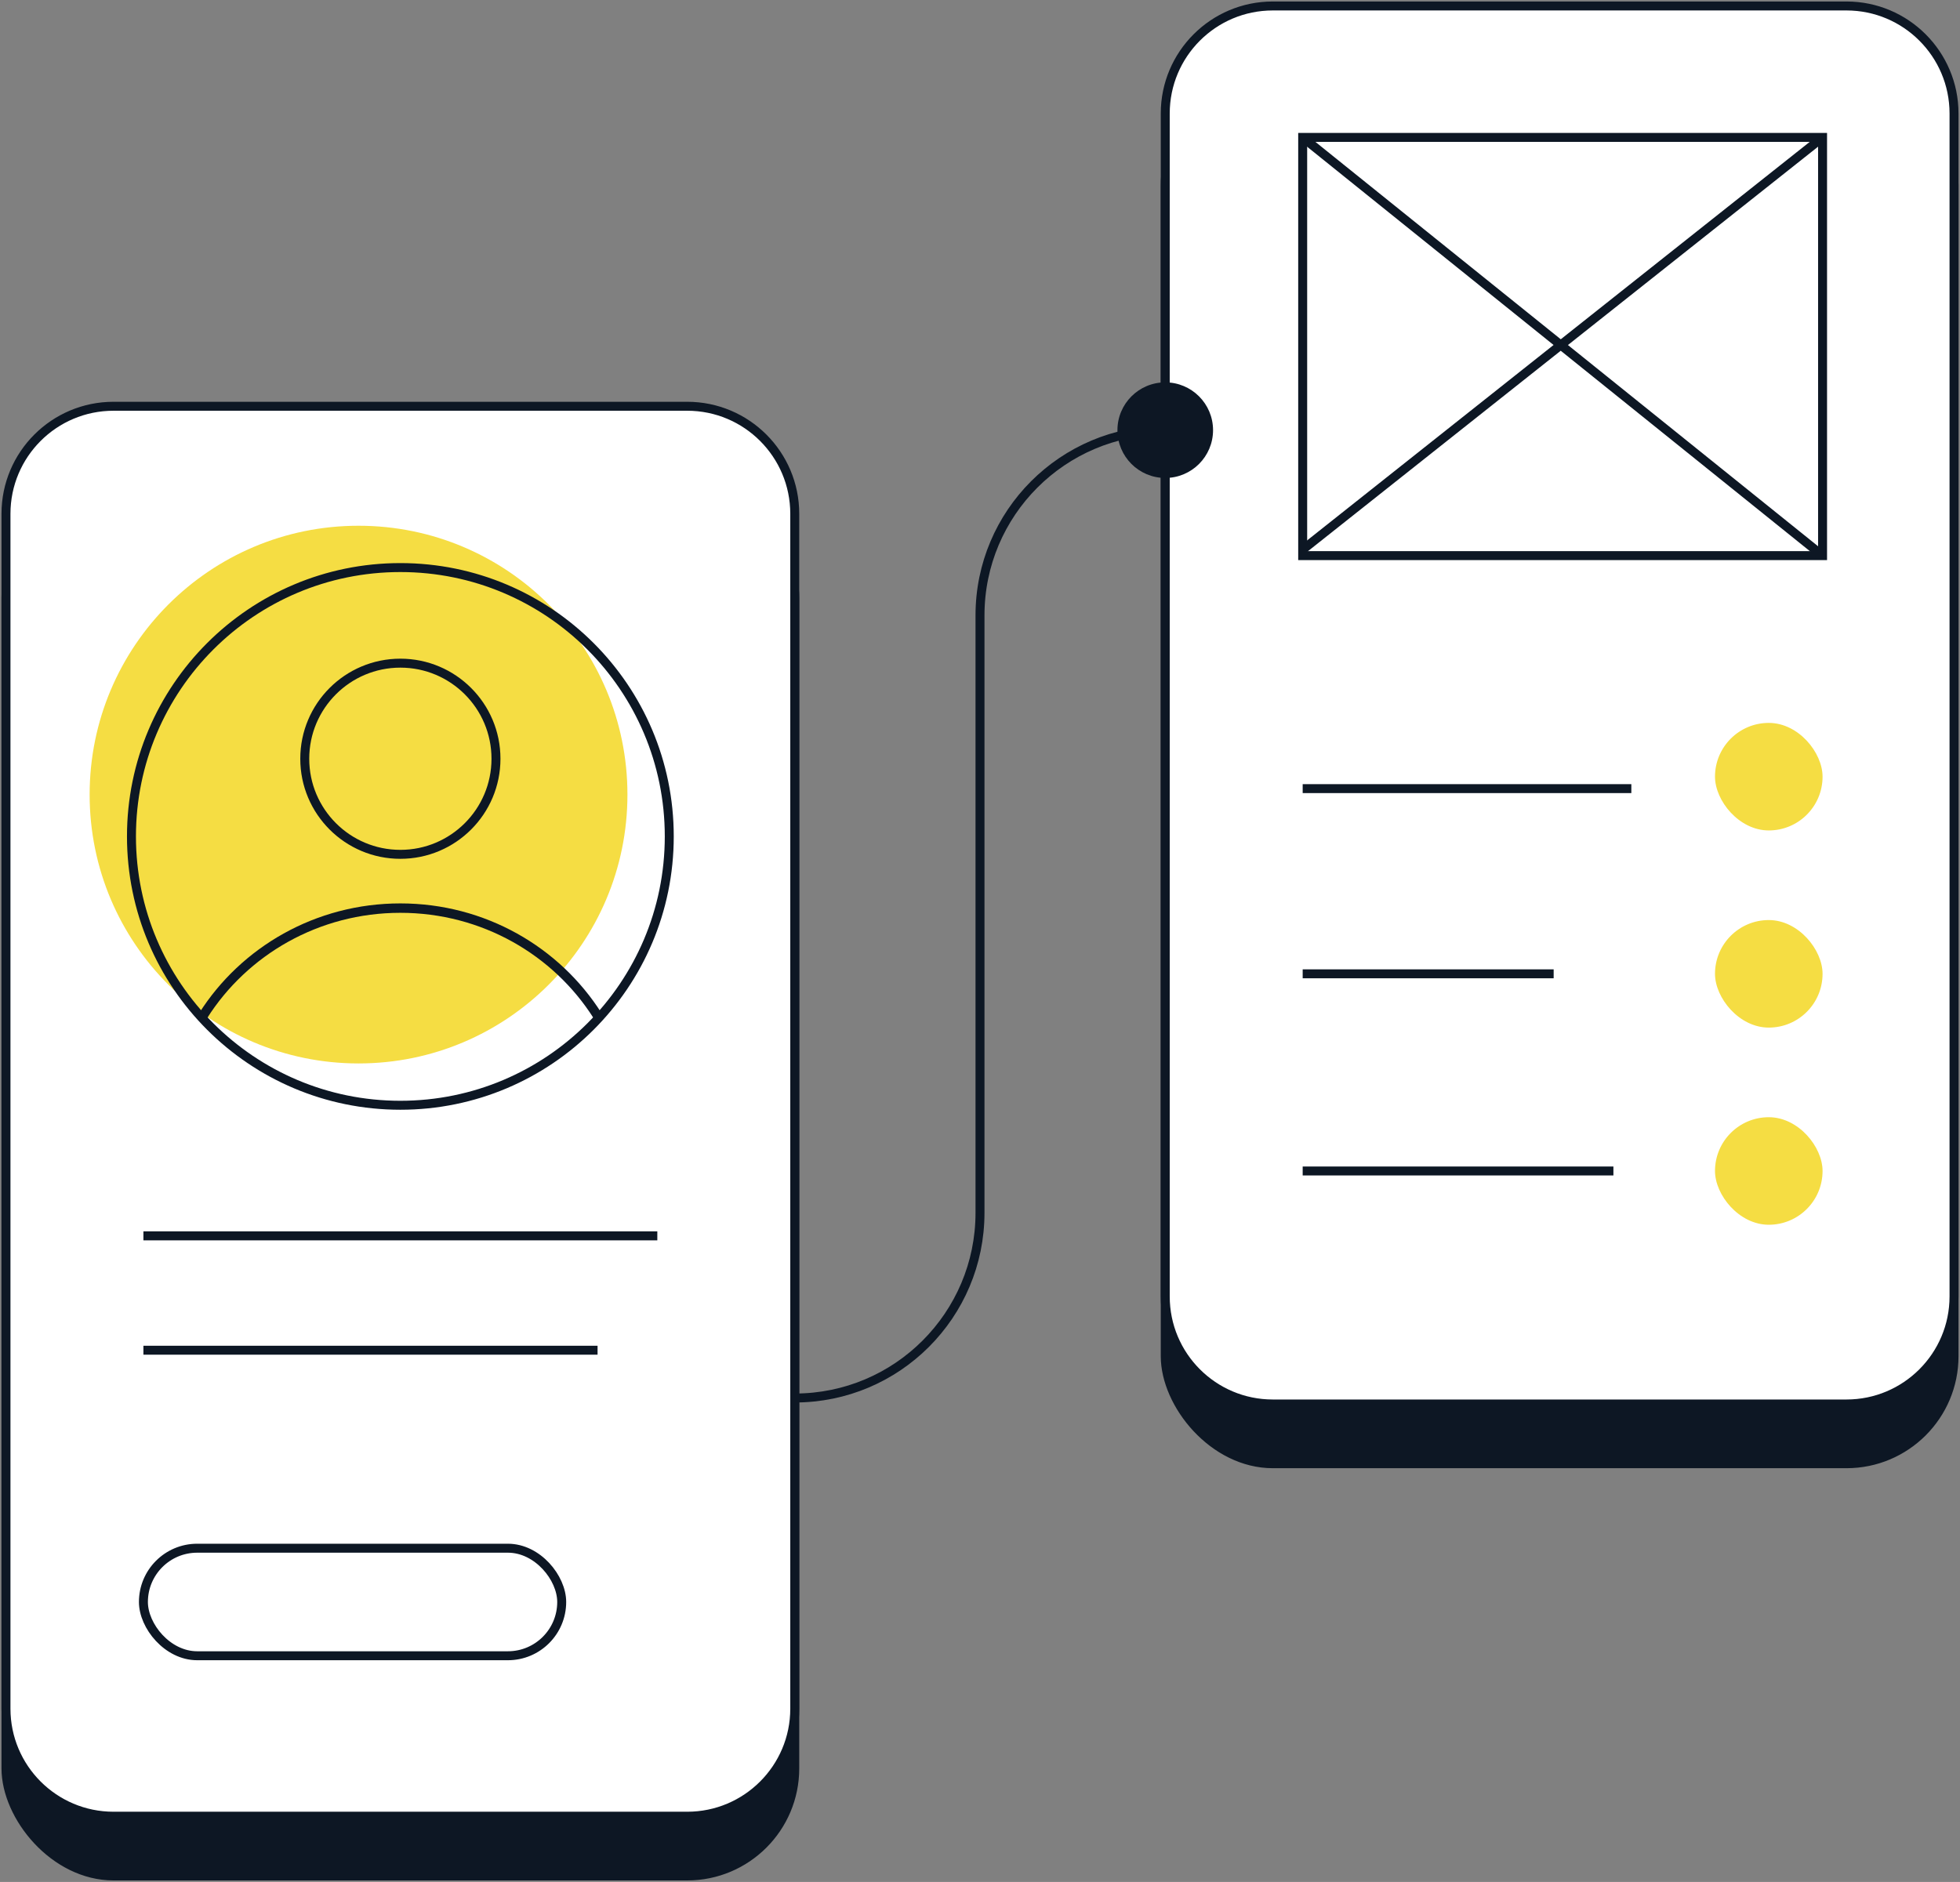 <svg xmlns="http://www.w3.org/2000/svg" width="328" height="315" viewBox="0 0 328 315">
  <rect x="0" y="0" width="328" height="315" fill="#808080" stroke="none"/>
  <g fill="none" fill-rule="evenodd" transform="translate(1 1)">
    <rect width="132" height="232" x="194" y="12" fill="#0D1724" stroke="#0D1724" stroke-width="1.5" rx="18"/>
    <rect width="132" height="232" y="81" fill="#0D1724" stroke="#0D1724" stroke-width="1.5" rx="18"/>
    <path fill="#FFF" stroke="#0D1724" stroke-width="1.5" d="M18 67h96c9.941 0 18 8.059 18 18v200c0 9.941-8.059 18-18 18H18c-9.941 0-18-8.059-18-18V85c0-9.941 8.059-18 18-18zM212 0h96c9.941 0 18 8.059 18 18v198c0 9.941-8.059 18-18 18h-96c-9.941 0-18-8.059-18-18V18c0-9.941 8.059-18 18-18z"/>
    <path stroke="#0D1724" stroke-width="1.5" d="M132 233c17.12 0 31-13.88 31-31V102c0-17.12 13.88-31 31-31"/>
    <circle cx="59" cy="132" r="45" fill="#F5DD43"/>
    <circle cx="66" cy="139" r="45" stroke="#0D1724" stroke-width="1.5"/>
    <circle cx="66" cy="126" r="16" stroke="#0D1724" stroke-width="1.5"/>
    <rect width="70" height="18" x="23" y="258.141" stroke="#0D1724" stroke-width="1.5" rx="9"/>
    <rect width="18" height="18" x="286" y="120" fill="#F5DD43" rx="9"/>
    <rect width="18" height="18" x="286" y="153" fill="#F5DD43" rx="9"/>
    <rect width="18" height="18" x="286" y="186" fill="#F5DD43" rx="9"/>
    <circle cx="194" cy="71" r="8" fill="#0D1724"/>
    <path stroke="#0D1724" stroke-width="1.575" d="M99 169c-6.854-10.806-19.073-18-33.004-18-13.926 0-26.14 7.188-32.996 17.988"/>
    <path fill="#FFF" stroke="#0D1724" stroke-width="1.5" d="M217 22h87v70h-87z"/>
    <path stroke="#0D1724" stroke-width="1.5" d="m217 22 87 70m0-70-87 69M23 205.859h86M23 225h76m118-94h55m-55 31h42m-42 33h52"/>
  </g>
</svg>
